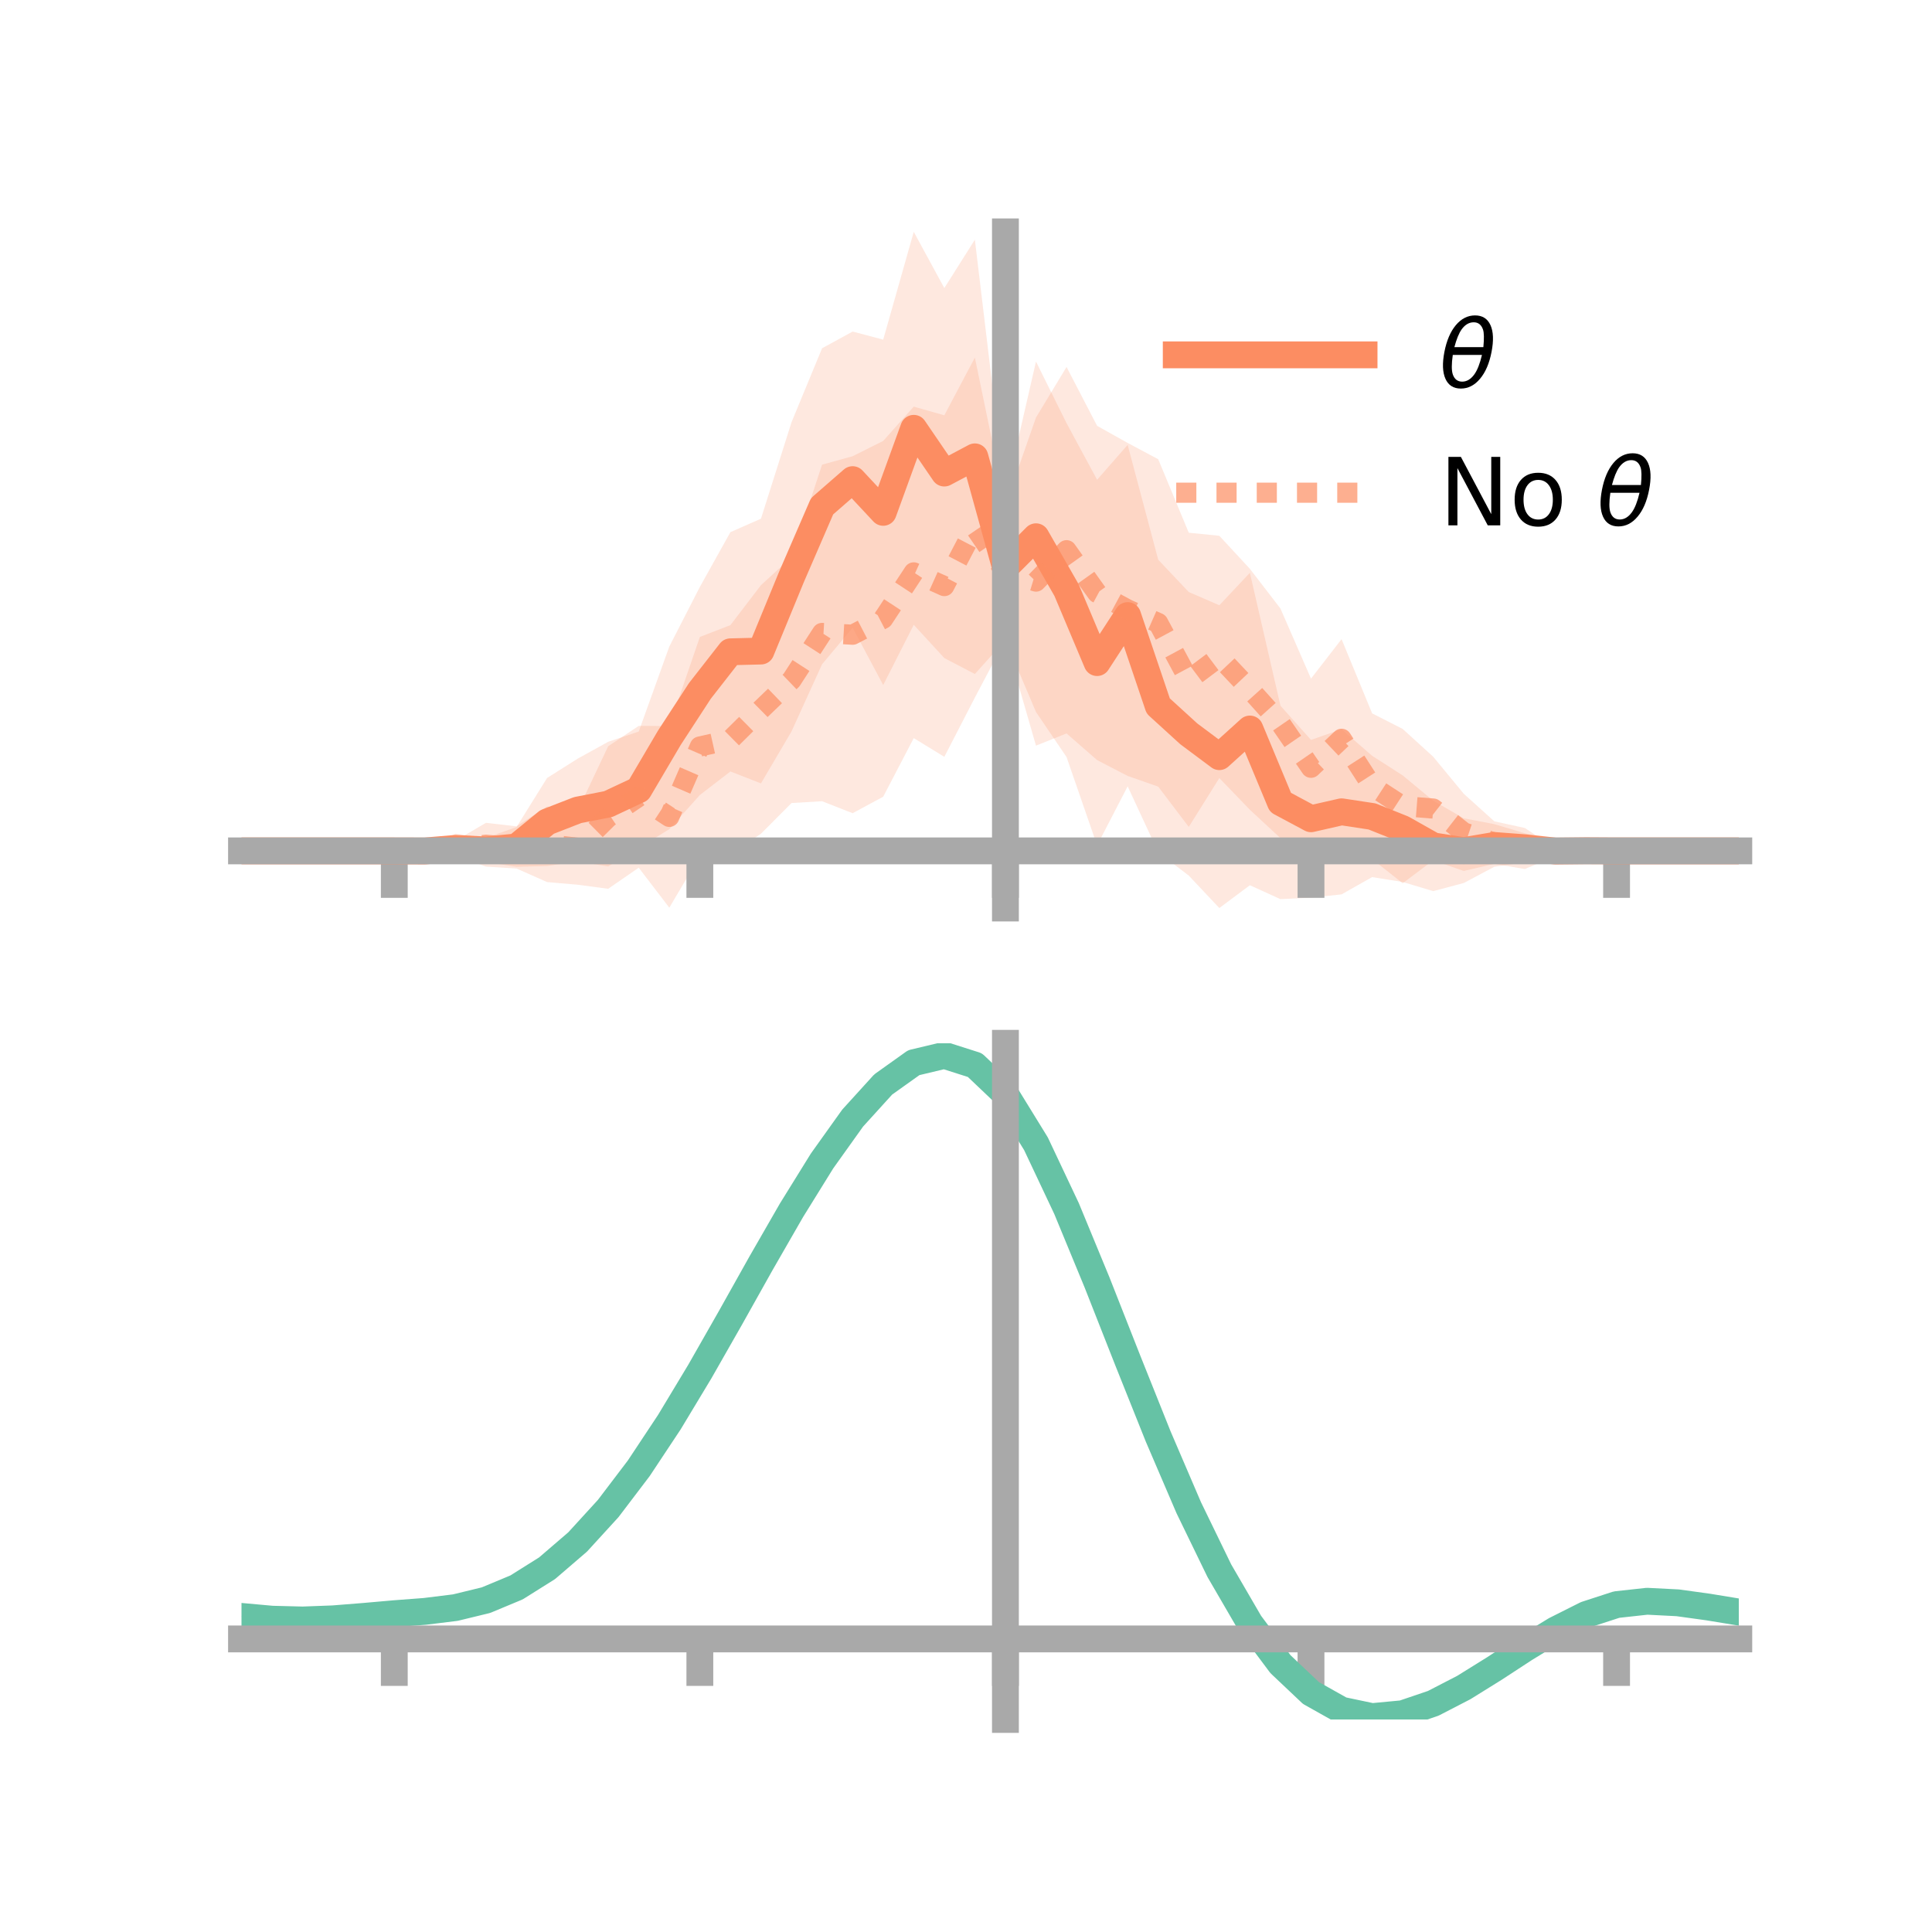 <?xml version="1.0" encoding="utf-8" standalone="no"?>
<!DOCTYPE svg PUBLIC "-//W3C//DTD SVG 1.1//EN"
  "http://www.w3.org/Graphics/SVG/1.1/DTD/svg11.dtd">
<!-- Created with matplotlib (https://matplotlib.org/) -->
<svg height="144pt" version="1.1" viewBox="0 0 144 144" width="144pt" xmlns="http://www.w3.org/2000/svg" xmlns:xlink="http://www.w3.org/1999/xlink">
 <defs>
  <style type="text/css">*{stroke-linecap:butt;stroke-linejoin:round;}</style>
 </defs>
 <g id="figure_1">
  <g id="patch_1">
   <path d="M 0 144 
L 144 144 
L 144 0 
L 0 0 
z
" style="fill:none;"/>
  </g>
  <g id="axes_1">
   <g id="patch_2">
    <path d="M 18 67.68 
L 129.6 67.68 
L 129.6 17.28 
L 18 17.28 
z
" style="fill:none;"/>
   </g>
   <g id="PolyCollection_1">
    <path clip-path="url(#p8a4b1e5b7b)" d="M 18 63.421 
L 18 63.421 
L 20.278 63.421 
L 22.555 63.421 
L 24.833 63.421 
L 27.11 63.421 
L 29.388 63.421 
L 31.665 63.383 
L 33.943 62.135 
L 36.22 62.448 
L 38.498 61.645 
L 40.776 57.987 
L 43.053 56.548 
L 45.331 55.289 
L 47.608 54.525 
L 49.886 48.19 
L 52.163 43.747 
L 54.441 39.663 
L 56.718 38.659 
L 58.996 31.47 
L 61.273 25.958 
L 63.551 24.712 
L 65.829 25.314 
L 68.106 17.28 
L 70.384 21.471 
L 72.661 17.865 
L 74.939 36.864 
L 77.216 26.948 
L 79.494 31.54 
L 81.771 35.76 
L 84.049 33.158 
L 86.327 41.719 
L 88.604 44.127 
L 90.882 45.112 
L 93.159 42.692 
L 95.437 52.599 
L 97.714 55.148 
L 99.992 54.353 
L 102.269 56.332 
L 104.547 57.794 
L 106.824 59.68 
L 109.102 60.993 
L 111.38 61.428 
L 113.657 62.108 
L 115.935 62.599 
L 118.212 63.32 
L 120.49 63.421 
L 122.767 63.421 
L 125.045 63.421 
L 127.322 63.421 
L 129.6 63.421 
L 129.6 63.421 
L 129.6 63.421 
L 127.322 63.421 
L 125.045 63.421 
L 122.767 63.421 
L 120.49 63.421 
L 118.212 63.496 
L 115.935 64.264 
L 113.657 64.268 
L 111.38 64.604 
L 109.102 65.813 
L 106.824 66.419 
L 104.547 65.738 
L 102.269 65.374 
L 99.992 66.662 
L 97.714 66.904 
L 95.437 67.017 
L 93.159 65.98 
L 90.882 67.68 
L 88.604 65.262 
L 86.327 63.519 
L 84.049 58.609 
L 81.771 63.012 
L 79.494 56.426 
L 77.216 53.066 
L 74.939 47.703 
L 72.661 50.237 
L 70.384 49.048 
L 68.106 46.569 
L 65.829 51.059 
L 63.551 46.786 
L 61.273 49.509 
L 58.996 54.514 
L 56.718 58.39 
L 54.441 57.501 
L 52.163 59.254 
L 49.886 61.802 
L 47.608 63.204 
L 45.331 64.578 
L 43.053 64.21 
L 40.776 64.546 
L 38.498 64.607 
L 36.22 64.253 
L 33.943 64.334 
L 31.665 63.471 
L 29.388 63.421 
L 27.11 63.421 
L 24.833 63.421 
L 22.555 63.421 
L 20.278 63.421 
L 18 63.421 
z
" style="fill:#fc8d62;fill-opacity:0.2;"/>
   </g>
   <g id="PolyCollection_2">
    <path clip-path="url(#p8a4b1e5b7b)" d="M 18 63.421 
L 18 63.421 
L 20.278 63.421 
L 22.555 63.421 
L 24.833 63.421 
L 27.11 63.421 
L 29.388 63.421 
L 31.665 63.173 
L 33.943 62.665 
L 36.22 61.329 
L 38.498 61.59 
L 40.776 60.108 
L 43.053 60.43 
L 45.331 55.619 
L 47.608 54.102 
L 49.886 54.118 
L 52.163 47.475 
L 54.441 46.592 
L 56.718 43.616 
L 58.996 41.524 
L 61.273 34.633 
L 63.551 34.005 
L 65.829 32.863 
L 68.106 30.308 
L 70.384 30.955 
L 72.661 26.65 
L 74.939 37.647 
L 77.216 31.122 
L 79.494 27.351 
L 81.771 31.739 
L 84.049 33.014 
L 86.327 34.228 
L 88.604 39.706 
L 90.882 39.935 
L 93.159 42.397 
L 95.437 45.356 
L 97.714 50.581 
L 99.992 47.639 
L 102.269 53.169 
L 104.547 54.331 
L 106.824 56.403 
L 109.102 59.164 
L 111.38 61.218 
L 113.657 61.714 
L 115.935 63.235 
L 118.212 63.326 
L 120.49 63.421 
L 122.767 63.421 
L 125.045 63.421 
L 127.322 63.421 
L 129.6 63.421 
L 129.6 63.421 
L 129.6 63.421 
L 127.322 63.421 
L 125.045 63.421 
L 122.767 63.421 
L 120.49 63.421 
L 118.212 63.544 
L 115.935 63.799 
L 113.657 64.774 
L 111.38 64.384 
L 109.102 64.917 
L 106.824 64.124 
L 104.547 65.833 
L 102.269 64.03 
L 99.992 62.489 
L 97.714 63.871 
L 95.437 62.469 
L 93.159 60.355 
L 90.882 57.991 
L 88.604 61.634 
L 86.327 58.631 
L 84.049 57.834 
L 81.771 56.652 
L 79.494 54.666 
L 77.216 55.576 
L 74.939 47.669 
L 72.661 51.995 
L 70.384 56.411 
L 68.106 55.014 
L 65.829 59.382 
L 63.551 60.612 
L 61.273 59.719 
L 58.996 59.853 
L 56.718 62.142 
L 54.441 63.668 
L 52.163 63.805 
L 49.886 67.653 
L 47.608 64.675 
L 45.331 66.244 
L 43.053 65.942 
L 40.776 65.745 
L 38.498 64.734 
L 36.22 64.59 
L 33.943 63.792 
L 31.665 63.607 
L 29.388 63.421 
L 27.11 63.421 
L 24.833 63.421 
L 22.555 63.421 
L 20.278 63.421 
L 18 63.421 
z
" style="fill:#fc8d62;fill-opacity:0.2;"/>
   </g>
   <g id="matplotlib.axis_1">
    <g id="xtick_1">
     <g id="line2d_1">
      <defs>
       <path d="M 0 0 
L 0 3.5 
" id="m993bd2048a" style="stroke:#a9a9a9;stroke-width:2;"/>
      </defs>
      <g>
       <use style="fill:#a9a9a9;stroke:#a9a9a9;stroke-width:2;" x="29.388" xlink:href="#m993bd2048a" y="63.421"/>
      </g>
     </g>
    </g>
    <g id="xtick_2">
     <g id="line2d_2">
      <g>
       <use style="fill:#a9a9a9;stroke:#a9a9a9;stroke-width:2;" x="52.163" xlink:href="#m993bd2048a" y="63.421"/>
      </g>
     </g>
    </g>
    <g id="xtick_3">
     <g id="line2d_3">
      <g>
       <use style="fill:#a9a9a9;stroke:#a9a9a9;stroke-width:2;" x="74.939" xlink:href="#m993bd2048a" y="63.421"/>
      </g>
     </g>
    </g>
    <g id="xtick_4">
     <g id="line2d_4">
      <g>
       <use style="fill:#a9a9a9;stroke:#a9a9a9;stroke-width:2;" x="97.714" xlink:href="#m993bd2048a" y="63.421"/>
      </g>
     </g>
    </g>
    <g id="xtick_5">
     <g id="line2d_5">
      <g>
       <use style="fill:#a9a9a9;stroke:#a9a9a9;stroke-width:2;" x="120.49" xlink:href="#m993bd2048a" y="63.421"/>
      </g>
     </g>
    </g>
   </g>
   <g id="matplotlib.axis_2"/>
   <g id="line2d_6">
    <path clip-path="url(#p8a4b1e5b7b)" d="M 18 63.421 
L 20.278 63.421 
L 22.555 63.421 
L 24.833 63.421 
L 27.11 63.421 
L 29.388 63.421 
L 31.665 63.427 
L 33.943 63.234 
L 36.22 63.35 
L 38.498 63.126 
L 40.776 61.266 
L 43.053 60.379 
L 45.331 59.934 
L 47.608 58.865 
L 49.886 54.996 
L 52.163 51.5 
L 54.441 48.582 
L 56.718 48.525 
L 58.996 42.992 
L 61.273 37.734 
L 63.551 35.749 
L 65.829 38.187 
L 68.106 31.924 
L 70.384 35.259 
L 72.661 34.051 
L 74.939 42.284 
L 77.216 40.007 
L 79.494 43.983 
L 81.771 49.386 
L 84.049 45.883 
L 86.327 52.619 
L 88.604 54.695 
L 90.882 56.396 
L 93.159 54.336 
L 95.437 59.808 
L 97.714 61.026 
L 99.992 60.507 
L 102.269 60.853 
L 104.547 61.766 
L 106.824 63.049 
L 109.102 63.403 
L 111.38 63.016 
L 113.657 63.188 
L 115.935 63.432 
L 118.212 63.408 
L 120.49 63.421 
L 122.767 63.421 
L 125.045 63.421 
L 127.322 63.421 
L 129.6 63.421 
" style="fill:none;stroke:#fc8d62;stroke-linecap:square;stroke-width:2;"/>
   </g>
   <g id="line2d_7">
    <path clip-path="url(#p8a4b1e5b7b)" d="M 18 63.421 
L 20.278 63.421 
L 22.555 63.421 
L 24.833 63.421 
L 27.11 63.421 
L 29.388 63.421 
L 31.665 63.39 
L 33.943 63.228 
L 36.22 62.96 
L 38.498 63.162 
L 40.776 62.927 
L 43.053 63.186 
L 45.331 60.932 
L 47.608 59.388 
L 49.886 60.885 
L 52.163 55.64 
L 54.441 55.13 
L 56.718 52.879 
L 58.996 50.689 
L 61.273 47.176 
L 63.551 47.308 
L 65.829 46.122 
L 68.106 42.661 
L 70.384 43.683 
L 72.661 39.322 
L 74.939 42.658 
L 77.216 43.349 
L 79.494 41.009 
L 81.771 44.196 
L 84.049 45.424 
L 86.327 46.43 
L 88.604 50.67 
L 90.882 48.963 
L 93.159 51.376 
L 95.437 53.913 
L 97.714 57.226 
L 99.992 55.064 
L 102.269 58.599 
L 104.547 60.082 
L 106.824 60.263 
L 109.102 62.041 
L 111.38 62.801 
L 113.657 63.244 
L 115.935 63.517 
L 118.212 63.435 
L 120.49 63.421 
L 122.767 63.421 
L 125.045 63.421 
L 127.322 63.421 
L 129.6 63.421 
" style="fill:none;stroke:#fc8d62;stroke-dasharray:1.5,1.5;stroke-dashoffset:0;stroke-opacity:0.7;stroke-width:1.5;"/>
   </g>
   <g id="patch_3">
    <path d="M 74.939 67.68 
L 74.939 17.28 
" style="fill:none;stroke:#a9a9a9;stroke-linecap:square;stroke-linejoin:miter;stroke-width:2;"/>
   </g>
   <g id="patch_4">
    <path d="M 129.6 67.68 
L 129.6 17.28 
" style="fill:none;"/>
   </g>
   <g id="patch_5">
    <path d="M 18 63.421 
L 129.6 63.421 
" style="fill:none;stroke:#a9a9a9;stroke-linecap:square;stroke-linejoin:miter;stroke-width:2;"/>
   </g>
   <g id="patch_6">
    <path d="M 18 17.28 
L 129.6 17.28 
" style="fill:none;"/>
   </g>
   <g id="legend_1">
    <g id="line2d_8">
     <path d="M 87.67 26.449 
L 101.67 26.449 
" style="fill:none;stroke:#fc8d62;stroke-linecap:square;stroke-width:2;"/>
    </g>
    <g id="line2d_9"/>
    <g id="text_1">
     <!-- $\theta$ -->
     <g transform="translate(107.27 28.899)scale(0.07 -0.07)">
      <defs>
       <path d="M 45.516 34.672 
L 14.453 34.672 
Q 12.359 20.062 14.5 13.875 
Q 17.188 6.25 24.469 6.25 
Q 31.781 6.25 37.359 13.922 
Q 42.234 20.656 45.516 34.672 
z
M 47.016 42.969 
Q 48.344 56.844 46.625 61.719 
Q 43.953 69.438 36.766 69.438 
Q 29.297 69.438 23.828 61.812 
Q 19.531 55.672 16.156 42.969 
z
M 38.188 76.766 
Q 49.906 76.766 54.594 66.406 
Q 59.281 56.109 55.719 37.844 
Q 52.203 19.625 43.453 9.281 
Q 34.766 -1.125 23.047 -1.125 
Q 11.281 -1.125 6.641 9.281 
Q 2 19.625 5.516 37.844 
Q 9.078 56.109 17.719 66.406 
Q 26.422 76.766 38.188 76.766 
z
" id="DejaVuSans-Oblique-952"/>
      </defs>
      <use transform="translate(0 0.234)" xlink:href="#DejaVuSans-Oblique-952"/>
     </g>
    </g>
    <g id="line2d_10">
     <path d="M 87.67 36.724 
L 101.67 36.724 
" style="fill:none;stroke:#fc8d62;stroke-dasharray:1.5,1.5;stroke-dashoffset:0;stroke-opacity:0.7;stroke-width:1.5;"/>
    </g>
    <g id="line2d_11"/>
    <g id="text_2">
     <!-- No $\theta$ -->
     <g transform="translate(107.27 39.174)scale(0.07 -0.07)">
      <defs>
       <path d="M 9.812 72.906 
L 23.094 72.906 
L 55.422 11.922 
L 55.422 72.906 
L 64.984 72.906 
L 64.984 0 
L 51.703 0 
L 19.391 60.984 
L 19.391 0 
L 9.812 0 
z
" id="DejaVuSans-78"/>
       <path d="M 30.609 48.391 
Q 23.391 48.391 19.188 42.75 
Q 14.984 37.109 14.984 27.297 
Q 14.984 17.484 19.156 11.844 
Q 23.344 6.203 30.609 6.203 
Q 37.797 6.203 41.984 11.859 
Q 46.188 17.531 46.188 27.297 
Q 46.188 37.016 41.984 42.703 
Q 37.797 48.391 30.609 48.391 
z
M 30.609 56 
Q 42.328 56 49.016 48.375 
Q 55.719 40.766 55.719 27.297 
Q 55.719 13.875 49.016 6.219 
Q 42.328 -1.422 30.609 -1.422 
Q 18.844 -1.422 12.172 6.219 
Q 5.516 13.875 5.516 27.297 
Q 5.516 40.766 12.172 48.375 
Q 18.844 56 30.609 56 
z
" id="DejaVuSans-111"/>
       <path id="DejaVuSans-32"/>
      </defs>
      <use transform="translate(0 0.234)" xlink:href="#DejaVuSans-78"/>
      <use transform="translate(74.805 0.234)" xlink:href="#DejaVuSans-111"/>
      <use transform="translate(135.986 0.234)" xlink:href="#DejaVuSans-32"/>
      <use transform="translate(167.773 0.234)" xlink:href="#DejaVuSans-Oblique-952"/>
     </g>
    </g>
   </g>
  </g>
  <g id="axes_2">
   <g id="patch_7">
    <path d="M 18 128.16 
L 129.6 128.16 
L 129.6 77.76 
L 18 77.76 
z
" style="fill:none;"/>
   </g>
   <g id="PolyCollection_3">
    <path clip-path="url(#pa6df7ce330)" d="M 18 120.518 
L 18 120.44 
L 20.278 120.656 
L 22.555 120.714 
L 24.833 120.622 
L 27.11 120.432 
L 29.388 120.223 
L 31.665 120.046 
L 33.943 119.759 
L 36.22 119.2 
L 38.498 118.241 
L 40.776 116.79 
L 43.053 114.796 
L 45.331 112.25 
L 47.608 109.185 
L 49.886 105.669 
L 52.163 101.802 
L 54.441 97.714 
L 56.718 93.56 
L 58.996 89.514 
L 61.273 85.765 
L 63.551 82.513 
L 65.829 79.961 
L 68.106 78.31 
L 70.384 77.76 
L 72.661 78.5 
L 74.939 80.699 
L 77.216 84.45 
L 79.494 89.347 
L 81.771 94.939 
L 84.049 100.808 
L 86.327 106.587 
L 88.604 111.974 
L 90.882 116.735 
L 93.159 120.706 
L 95.437 123.792 
L 97.714 125.964 
L 99.992 127.251 
L 102.269 127.733 
L 104.547 127.524 
L 106.824 126.763 
L 109.102 125.607 
L 111.38 124.216 
L 113.657 122.755 
L 115.935 121.383 
L 118.212 120.253 
L 120.49 119.516 
L 122.767 119.268 
L 125.045 119.389 
L 127.322 119.714 
L 129.6 120.101 
L 129.6 120.206 
L 129.6 120.206 
L 127.322 119.844 
L 125.045 119.539 
L 122.767 119.429 
L 120.49 119.68 
L 118.212 120.426 
L 115.935 121.582 
L 113.657 122.999 
L 111.38 124.512 
L 109.102 125.953 
L 106.824 127.15 
L 104.547 127.937 
L 102.269 128.16 
L 99.992 127.686 
L 97.714 126.414 
L 95.437 124.28 
L 93.159 121.266 
L 90.882 117.405 
L 88.604 112.784 
L 86.327 107.558 
L 84.049 101.949 
L 81.771 96.248 
L 79.494 90.811 
L 77.216 86.049 
L 74.939 82.404 
L 72.661 80.274 
L 70.384 79.563 
L 68.106 80.101 
L 65.829 81.699 
L 63.551 84.162 
L 61.273 87.291 
L 58.996 90.89 
L 56.718 94.767 
L 54.441 98.741 
L 52.163 102.646 
L 49.886 106.338 
L 47.608 109.695 
L 45.331 112.624 
L 43.053 115.064 
L 40.776 116.985 
L 38.498 118.395 
L 36.22 119.334 
L 33.943 119.883 
L 31.665 120.161 
L 29.388 120.328 
L 27.11 120.523 
L 24.833 120.694 
L 22.555 120.771 
L 20.278 120.715 
L 18 120.518 
z
" style="fill:#66c2a5;fill-opacity:0.2;"/>
   </g>
   <g id="matplotlib.axis_3">
    <g id="xtick_6">
     <g id="line2d_12">
      <g>
       <use style="fill:#a9a9a9;stroke:#a9a9a9;stroke-width:2;" x="29.388" xlink:href="#m993bd2048a" y="122.157"/>
      </g>
     </g>
    </g>
    <g id="xtick_7">
     <g id="line2d_13">
      <g>
       <use style="fill:#a9a9a9;stroke:#a9a9a9;stroke-width:2;" x="52.163" xlink:href="#m993bd2048a" y="122.157"/>
      </g>
     </g>
    </g>
    <g id="xtick_8">
     <g id="line2d_14">
      <g>
       <use style="fill:#a9a9a9;stroke:#a9a9a9;stroke-width:2;" x="74.939" xlink:href="#m993bd2048a" y="122.157"/>
      </g>
     </g>
    </g>
    <g id="xtick_9">
     <g id="line2d_15">
      <g>
       <use style="fill:#a9a9a9;stroke:#a9a9a9;stroke-width:2;" x="97.714" xlink:href="#m993bd2048a" y="122.157"/>
      </g>
     </g>
    </g>
    <g id="xtick_10">
     <g id="line2d_16">
      <g>
       <use style="fill:#a9a9a9;stroke:#a9a9a9;stroke-width:2;" x="120.49" xlink:href="#m993bd2048a" y="122.157"/>
      </g>
     </g>
    </g>
   </g>
   <g id="matplotlib.axis_4"/>
   <g id="line2d_17">
    <path clip-path="url(#pa6df7ce330)" d="M 18 120.479 
L 20.278 120.685 
L 22.555 120.743 
L 24.833 120.658 
L 27.11 120.477 
L 29.388 120.276 
L 31.665 120.103 
L 33.943 119.821 
L 36.22 119.267 
L 38.498 118.318 
L 40.776 116.888 
L 43.053 114.93 
L 45.331 112.437 
L 47.608 109.44 
L 49.886 106.004 
L 52.163 102.224 
L 54.441 98.227 
L 56.718 94.163 
L 58.996 90.202 
L 61.273 86.528 
L 63.551 83.337 
L 65.829 80.83 
L 68.106 79.206 
L 70.384 78.662 
L 72.661 79.387 
L 74.939 81.552 
L 77.216 85.25 
L 79.494 90.079 
L 81.771 95.594 
L 84.049 101.379 
L 86.327 107.073 
L 88.604 112.379 
L 90.882 117.07 
L 93.159 120.986 
L 95.437 124.036 
L 97.714 126.189 
L 99.992 127.468 
L 102.269 127.946 
L 104.547 127.73 
L 106.824 126.957 
L 109.102 125.78 
L 111.38 124.364 
L 113.657 122.877 
L 115.935 121.483 
L 118.212 120.339 
L 120.49 119.598 
L 122.767 119.348 
L 125.045 119.464 
L 127.322 119.779 
L 129.6 120.153 
" style="fill:none;stroke:#66c2a5;stroke-linecap:square;stroke-width:2;"/>
   </g>
   <g id="patch_8">
    <path d="M 74.939 128.16 
L 74.939 77.76 
" style="fill:none;stroke:#a9a9a9;stroke-linecap:square;stroke-linejoin:miter;stroke-width:2;"/>
   </g>
   <g id="patch_9">
    <path d="M 129.6 128.16 
L 129.6 77.76 
" style="fill:none;"/>
   </g>
   <g id="patch_10">
    <path d="M 18 122.157 
L 129.6 122.157 
" style="fill:none;stroke:#a9a9a9;stroke-linecap:square;stroke-linejoin:miter;stroke-width:2;"/>
   </g>
   <g id="patch_11">
    <path d="M 18 77.76 
L 129.6 77.76 
" style="fill:none;"/>
   </g>
  </g>
 </g>
 <defs>
  <clipPath id="p8a4b1e5b7b">
   <rect height="50.4" width="111.6" x="18" y="17.28"/>
  </clipPath>
  <clipPath id="pa6df7ce330">
   <rect height="50.4" width="111.6" x="18" y="77.76"/>
  </clipPath>
 </defs>
</svg>
